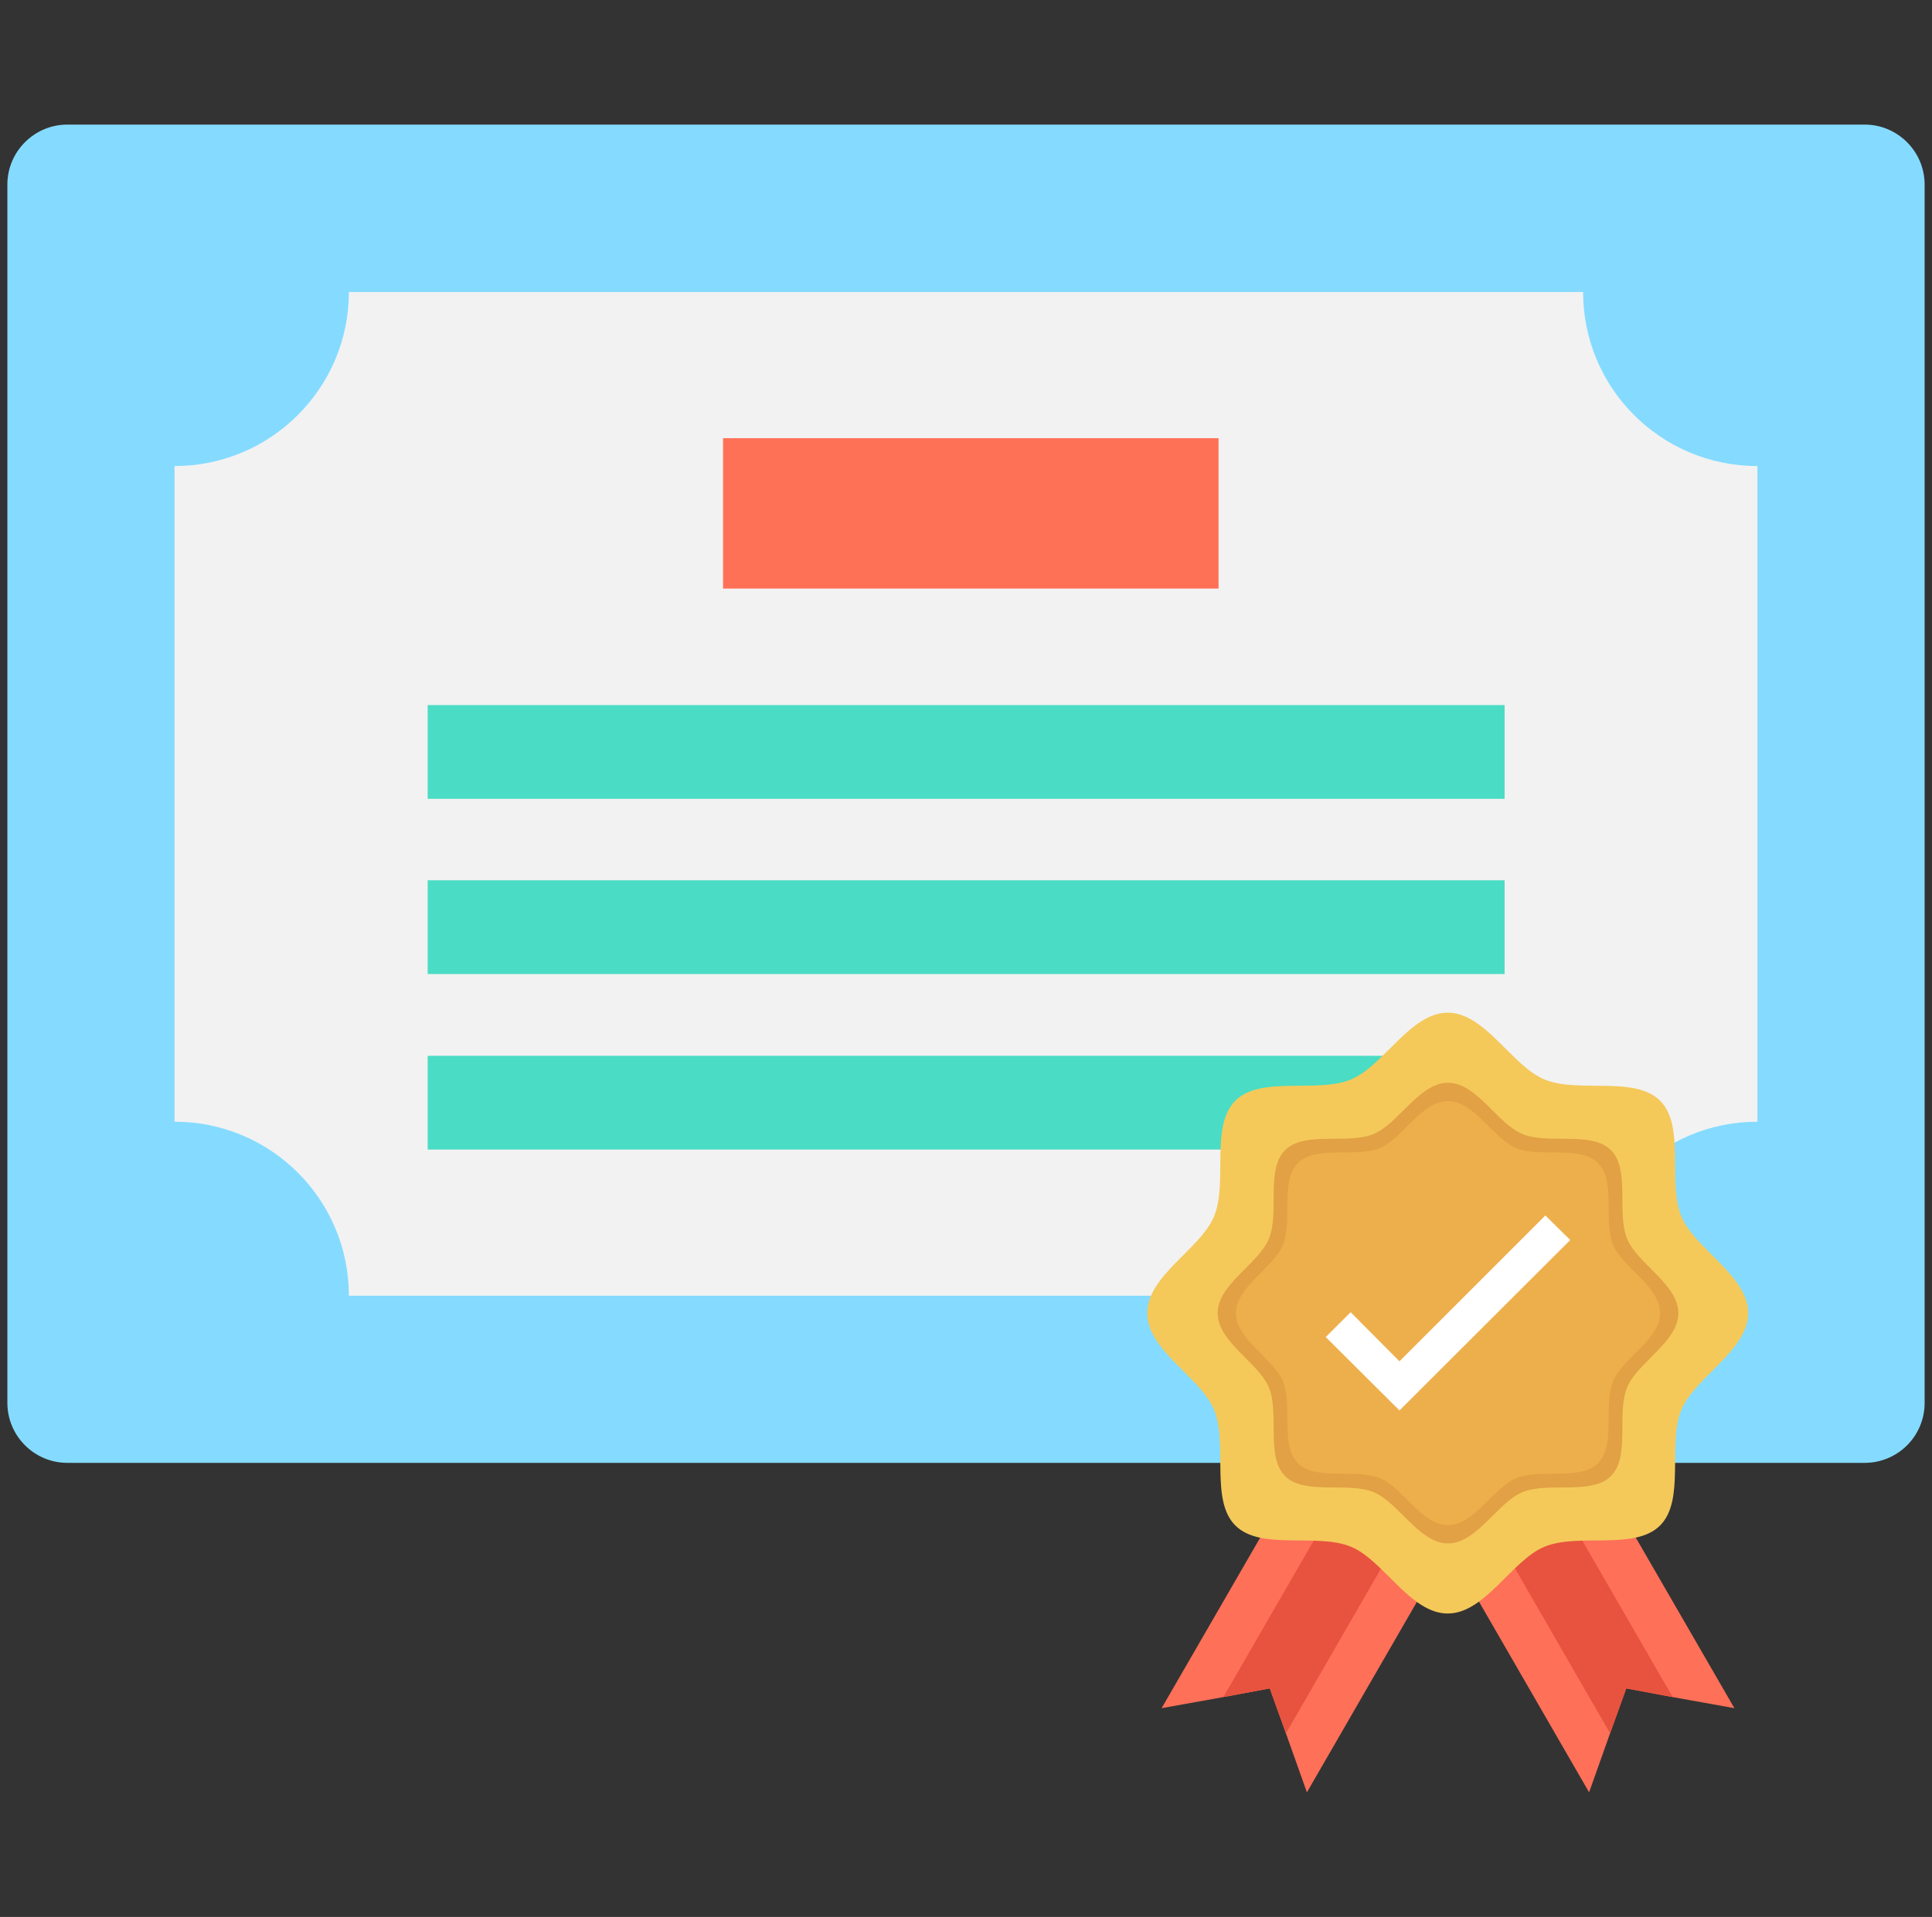 <svg width="131" height="130" viewBox="0 0 131 130" fill="none" xmlns="http://www.w3.org/2000/svg">
<rect x="0" y="0" width="131" height="130" fill="#333333" stroke="none"/>
<g clip-path="url(#clip0_407_2143)">
<path d="M126.438 99.206H4.562C2.328 99.206 0.5 97.378 0.5 95.144V12.512C0.5 10.278 2.328 8.45 4.562 8.45H126.438C128.672 8.45 130.5 10.278 130.5 12.512V95.144C130.5 96.221 130.072 97.254 129.31 98.016C128.548 98.778 127.515 99.206 126.438 99.206Z" fill="#84DBFF"/>
<path d="M119.165 31.606V76.07C112.645 76.07 107.343 81.352 107.343 87.872H23.656C23.656 81.352 18.375 76.07 11.834 76.07V31.606C18.354 31.606 23.656 26.325 23.656 19.805H107.343C107.343 26.325 112.625 31.606 119.165 31.606Z" fill="#F2F2F2"/>
<path d="M49.027 29.717H82.624V39.914H49.027V29.717Z" fill="#FF7157"/>
<path d="M28.998 47.816H102.021V54.173H28.998V47.816ZM28.998 59.698H102.021V66.056H28.998V59.698ZM28.998 71.602H102.021V77.959H28.998V71.602Z" fill="#4BDCC5"/>
<path d="M108.277 99.714L117.601 115.842L113.416 115.091L112.218 114.867L110.268 114.502L109.598 116.37L109.171 117.548L107.749 121.55L98.426 105.402L108.277 99.714Z" fill="#FF7058"/>
<path d="M105.476 101.339L113.418 115.091L110.27 114.502L109.173 117.548L101.23 103.777L105.476 101.339Z" fill="#E8533F"/>
<path d="M88.087 99.714L78.764 115.842L82.948 115.091L84.147 114.867L86.097 114.502L86.767 116.37L87.193 117.548L88.615 121.55L97.939 105.402L88.087 99.714Z" fill="#FF7058"/>
<path d="M90.891 101.339L82.949 115.091L86.098 114.502L87.195 117.548L95.137 103.777L90.891 101.339Z" fill="#E8533F"/>
<path d="M118.536 89.05C118.536 91.589 114.92 93.397 114.006 95.611C113.052 97.906 114.291 101.725 112.564 103.452C110.837 105.178 107.019 103.939 104.723 104.894C102.509 105.808 100.702 109.423 98.162 109.423C95.623 109.423 93.816 105.808 91.602 104.894C89.306 103.939 85.487 105.178 83.761 103.452C82.034 101.725 83.273 97.906 82.319 95.611C81.405 93.397 77.789 91.589 77.789 89.05C77.789 86.511 81.405 84.703 82.319 82.489C83.273 80.194 82.034 76.375 83.761 74.648C85.487 72.922 89.306 74.161 91.602 73.206C93.816 72.292 95.623 68.677 98.162 68.677C100.702 68.677 102.509 72.292 104.723 73.206C107.019 74.161 110.837 72.922 112.564 74.648C114.291 76.375 113.052 80.194 114.006 82.489C114.92 84.703 118.536 86.511 118.536 89.05Z" fill="#F4C95A"/>
<path d="M113.803 89.05C113.803 91 111.041 92.381 110.33 94.088C109.598 95.855 110.553 98.78 109.233 100.1C107.912 101.42 104.987 100.466 103.22 101.197C101.534 101.908 100.133 104.67 98.183 104.67C96.233 104.67 94.852 101.908 93.145 101.197C91.378 100.466 88.453 101.42 87.133 100.1C85.812 98.78 86.767 95.855 86.036 94.088C85.325 92.402 82.562 91 82.562 89.05C82.562 87.1 85.325 85.719 86.036 84.013C86.767 82.266 85.812 79.32 87.133 78C88.453 76.68 91.378 77.634 93.145 76.903C94.831 76.192 96.233 73.43 98.183 73.43C100.133 73.43 101.514 76.192 103.22 76.903C104.967 77.634 107.912 76.68 109.233 78C110.553 79.32 109.598 82.245 110.33 84.013C111.02 85.698 113.803 87.1 113.803 89.05Z" fill="#E2A144"/>
<path d="M112.563 89.05C112.563 90.838 110.004 92.117 109.374 93.681C108.704 95.306 109.577 98.008 108.359 99.227C107.14 100.445 104.438 99.572 102.813 100.242C101.249 100.892 99.969 103.431 98.182 103.431C96.394 103.431 95.115 100.872 93.551 100.242C91.926 99.572 89.224 100.445 88.005 99.227C86.787 98.008 87.66 95.306 86.99 93.681C86.34 92.117 83.801 90.838 83.801 89.05C83.801 87.263 86.36 85.983 86.99 84.419C87.66 82.794 86.787 80.092 88.005 78.874C89.224 77.655 91.926 78.528 93.551 77.858C95.115 77.208 96.394 74.669 98.182 74.669C99.969 74.669 101.249 77.228 102.813 77.858C104.438 78.528 107.14 77.655 108.359 78.874C109.577 80.092 108.704 82.794 109.374 84.419C110.024 85.963 112.563 87.242 112.563 89.05Z" fill="#EDAF4B"/>
<path d="M94.891 95.652L89.894 90.675L91.581 88.989L94.891 92.32L104.784 82.428L106.47 84.094L94.891 95.652Z" fill="white"/>
</g>
<defs>
<clipPath id="clip0_407_2143">
<rect width="130" height="130" fill="white" transform="translate(0.5)"/>
</clipPath>
</defs>
</svg>
